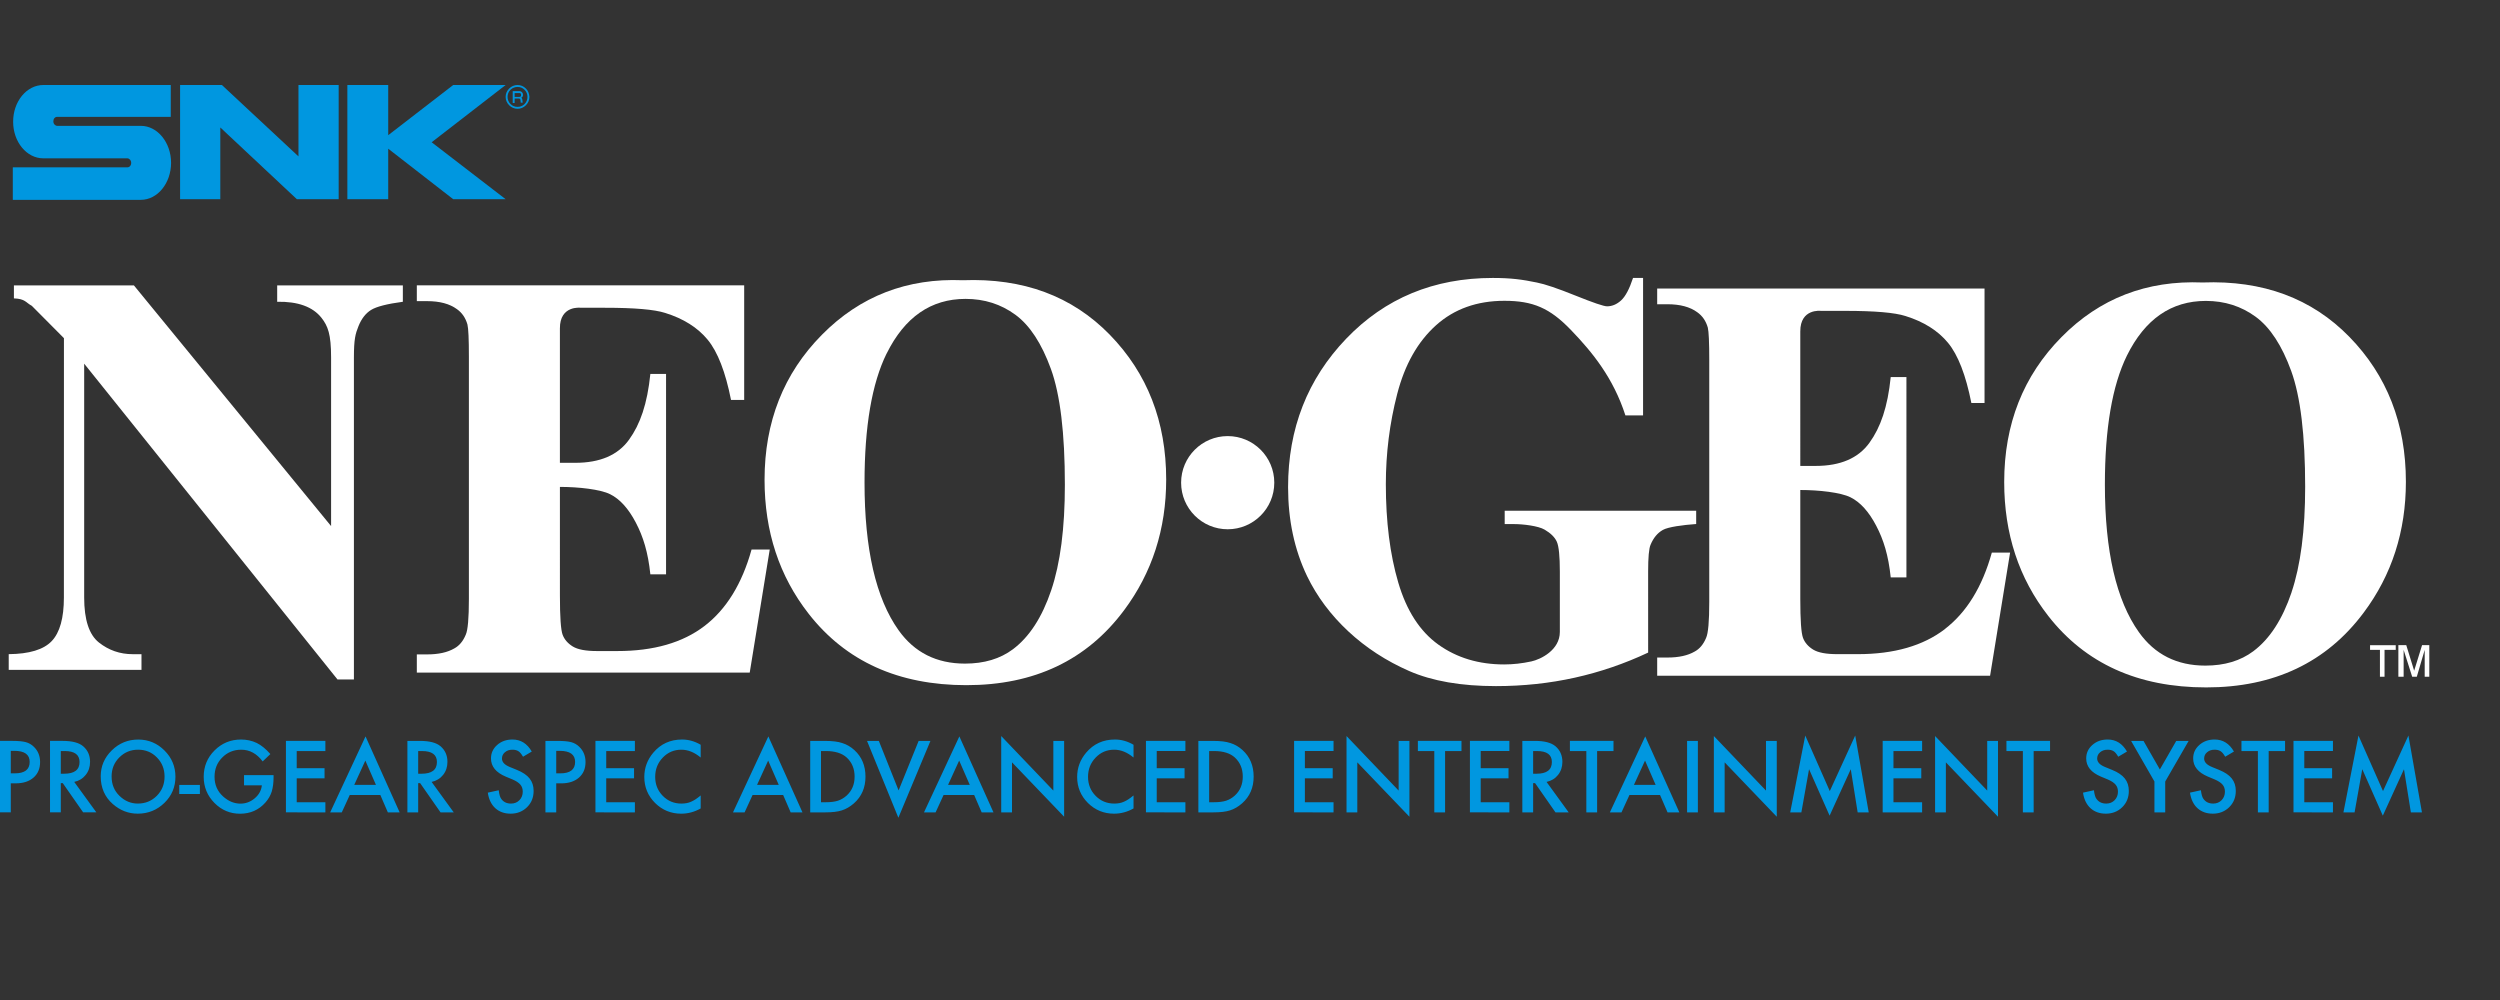 <?xml version="1.0" encoding="UTF-8" standalone="no"?>
<svg
   xmlns:dc="http://purl.org/dc/elements/1.1/"
   xmlns:cc="http://creativecommons.org/ns#"
   xmlns:rdf="http://www.w3.org/1999/02/22-rdf-syntax-ns#"
   xmlns:svg="http://www.w3.org/2000/svg"
   xmlns="http://www.w3.org/2000/svg"
   xmlns:sodipodi="http://sodipodi.sourceforge.net/DTD/sodipodi-0.dtd"
   xmlns:inkscape="http://www.inkscape.org/namespaces/inkscape"
   width="500"
   height="200"
   viewBox="0 0 500 200"
   version="1.1"
   id="svg62"
   sodipodi:docname="neogeo.svg"
   inkscape:version="0.92.5 (2060ec1f9f, 2020-04-08)">
  <rect x="0" y="0" width="500" height="200" fill="#333333" stroke="none"/>
  <defs
     id="defs66" />
  <sodipodi:namedview
     pagecolor="#ffffff"
     bordercolor="#666666"
     borderopacity="1"
     objecttolerance="10"
     gridtolerance="10"
     guidetolerance="10"
     inkscape:pageopacity="0"
     inkscape:pageshadow="2"
     inkscape:window-width="1366"
     inkscape:window-height="740"
     id="namedview64"
     showgrid="false"
     inkscape:pagecheckerboard="true"
     inkscape:zoom="1.199307"
     inkscape:cx="243.5"
     inkscape:cy="83.5"
     inkscape:window-x="0"
     inkscape:window-y="0"
     inkscape:window-maximized="1"
     inkscape:current-layer="svg62" />
  <title
     id="title36">mainlogo</title>
  <g
     id="Neogeo-logo"
     transform="translate(1.58,54.771)"
     style="fill:#ffffff;fill-rule:nonzero;stroke:none;stroke-width:1">
    <path
       d="m 299.372,50.047 h 1.898 c 1.77,0 4.803,0.365 6.051,1.097 1.249,0.726 2.072,1.542 2.469,2.443 0.399,0.903 0.6,2.893 0.6,5.965 v 12.064 c 0,3.641 -3.847,5.495 -5.701,5.898 -1.859,0.402 -3.667,0.604 -5.431,0.604 -5.079,0 -9.462,-1.321 -13.159,-3.965 -3.692,-2.646 -6.367,-6.782 -8.027,-12.423 -1.657,-5.632 -2.482,-12.181 -2.482,-19.661 0,-6.17 0.757,-12.188 2.273,-18.05 1.516,-5.865 4.097,-10.434 7.74,-13.714 3.643,-3.276 8.21,-4.915 13.694,-4.915 5.741,0 9.097,1.453 13.322,5.844 4.32,4.487 8.464,9.586 10.884,17.072 h 3.532 V 0.821 h -2.009 c -0.725,2.202 -1.517,3.696 -2.382,4.486 -0.868,0.792 -1.808,1.186 -2.816,1.186 -0.65,0 -2.756,-0.715 -6.309,-2.146 -3.555,-1.433 -6.127,-2.303 -7.714,-2.609 -2.923,-0.61 -5.195,-0.918 -8.836,-0.918 -11.764,0 -21.532,4.043 -29.292,12.129 -7.76,8.093 -11.64,17.998 -11.64,29.723 0,6.554 1.261,12.475 3.788,17.763 1.986,4.1 4.739,7.786 8.256,11.066 3.519,3.276 7.584,5.922 12.181,7.936 4.602,2.009 10.388,3.015 17.352,3.015 5.452,0 10.707,-0.563 15.781,-1.689 5.073,-1.129 9.951,-2.801 14.653,-5.015 V 59.538 c 0,-2.842 0.16,-4.629 0.485,-5.356 0.576,-1.384 1.395,-2.37 2.459,-2.968 1.062,-0.598 3.961,-0.987 6.664,-1.182 v -2.654 h -38.298 v 2.654 z"
       id="Path"
       inkscape:connector-curvature="0" />
    <path
       d="m 387.405,71.045 c -4.365,3.343 -10.173,5.013 -17.418,5.013 h -4.13 c -2.213,0 -3.811,-0.302 -4.804,-0.91 -0.989,-0.609 -1.669,-1.387 -2.029,-2.338 -0.362,-0.949 -0.545,-3.552 -0.545,-7.806 V 43.23 c 3.721,0 8.08,0.484 10.036,1.457 1.952,0.968 3.669,2.863 5.142,5.68 1.48,2.817 2.448,5.927 2.908,10.342 h 3.141 V 20.639 h -3.141 c -0.613,6.021 -2.031,10.062 -4.258,13.146 -2.222,3.085 -5.81,4.627 -10.753,4.627 h -3.076 V 11.533 c -0.026,-4.672 4.139,-4.13 4.139,-4.13 h 4.866 c 5.885,0 9.892,0.344 12.031,1.03 3.666,1.14 6.502,2.929 8.51,5.361 2.007,2.436 3.561,6.447 4.67,12.038 h 2.633 V 2.942 h -65.471 v 3.135 h 2.065 c 2.514,0 4.499,0.532 5.945,1.594 1.03,0.723 1.737,1.752 2.117,3.081 0.191,0.795 0.288,2.944 0.288,6.44 v 48.425 c 0,3.876 -0.209,6.27 -0.63,7.186 -0.534,1.291 -1.297,2.203 -2.287,2.735 -1.375,0.8 -3.185,1.197 -5.433,1.197 h -2.065 v 3.643 h 66.58 l 4.001,-24.623 h -3.654 c -1.907,6.854 -5.044,11.953 -9.41,15.292"
       id="path39"
       inkscape:connector-curvature="0" />
    <path
       d="m 438.921,1.726 c -11.157,-0.461 -20.561,3.176 -28.197,10.916 -7.649,7.734 -11.464,17.405 -11.464,28.999 0,10.329 2.936,19.257 8.816,26.782 7.434,9.521 17.959,14.288 31.575,14.288 13.57,0 24.082,-4.992 31.523,-14.979 5.615,-7.519 8.425,-16.237 8.425,-26.149 0,-11.594 -3.768,-21.252 -11.294,-28.973 C 460.773,4.889 450.985,1.263 438.934,1.726 m 17.796,61.976 c -1.821,5.393 -4.369,9.319 -7.643,11.77 -2.565,1.921 -5.765,2.879 -9.599,2.879 -5.692,0 -10.114,-2.227 -13.283,-6.678 -4.536,-6.37 -6.808,-16.211 -6.808,-29.534 0,-11.21 1.468,-19.804 4.407,-25.791 3.607,-7.29 8.869,-10.936 15.787,-10.936 3.756,0 7.075,1.057 9.958,3.168 2.882,2.11 5.253,5.729 7.114,10.851 1.859,5.126 2.79,12.846 2.79,23.176 0,8.673 -0.91,15.709 -2.735,21.102"
       id="Shape"
       inkscape:connector-curvature="0" />
    <path
       d="m 191.71,82.261 c 13.57,0 24.082,-4.993 31.523,-14.979 5.615,-7.525 8.425,-16.237 8.425,-26.149 0,-11.594 -3.768,-21.252 -11.294,-28.973 C 212.831,4.439 203.043,0.813 190.992,1.276 179.835,0.817 170.432,4.453 162.795,12.193 c -7.649,7.734 -11.464,17.405 -11.464,28.999 0,10.329 2.936,19.257 8.816,26.782 7.434,9.521 17.959,14.288 31.575,14.288 M 175.746,15.942 c 3.607,-7.29 8.869,-10.936 15.787,-10.936 3.756,0 7.075,1.055 9.958,3.167 2.882,2.111 5.253,5.729 7.114,10.851 1.859,5.126 2.79,12.846 2.79,23.169 0,8.673 -0.91,15.709 -2.735,21.102 -1.821,5.394 -4.369,9.319 -7.643,11.777 -2.565,1.92 -5.765,2.878 -9.599,2.878 -5.692,0 -10.114,-2.227 -13.283,-6.678 -4.536,-6.37 -6.808,-16.211 -6.808,-29.534 0,-11.21 1.468,-19.804 4.407,-25.791"
       id="path42"
       inkscape:connector-curvature="0" />
    <path
       d="m 152.388,55.133 h -3.655 c -1.906,6.854 -5.045,11.953 -9.41,15.292 -4.365,3.343 -10.173,5.013 -17.411,5.013 h -4.13 c -2.212,0 -3.81,-0.303 -4.804,-0.91 -0.99,-0.609 -1.668,-1.388 -2.031,-2.338 -0.361,-0.951 -0.544,-3.552 -0.544,-7.806 V 42.61 c 3.72,0 8.08,0.484 10.036,1.458 1.954,0.968 3.671,2.863 5.144,5.68 1.478,2.817 2.447,5.927 2.908,10.342 h 3.141 V 20.018 h -3.141 c -0.616,6.018 -2.034,10.062 -4.259,13.146 -2.22,3.085 -5.809,4.627 -10.753,4.627 h -3.078 V 10.912 c -0.025,-4.672 4.142,-4.13 4.142,-4.13 h 4.862 c 5.887,0 9.899,0.343 12.038,1.029 3.669,1.139 6.505,2.929 8.51,5.361 2.007,2.436 3.562,6.449 4.671,12.038 h 2.632 V 2.301 H 81.785 v 3.156 h 2.064 c 2.516,0 4.499,0.533 5.948,1.594 1.029,0.722 1.734,1.751 2.113,3.081 0.193,0.796 0.289,2.943 0.289,6.439 v 48.425 c 0,3.875 -0.209,6.27 -0.63,7.18 -0.533,1.291 -1.298,2.205 -2.285,2.736 -1.375,0.8 -3.185,1.197 -5.436,1.197 h -2.063 v 3.643 h 66.58 l 4.003,-24.623 z"
       id="path44"
       inkscape:connector-curvature="0" />
    <path
       d="m 26.728,76.066 h -1.767 c -2.535,0 -4.787,-0.778 -6.756,-2.335 -1.965,-1.557 -2.949,-4.556 -2.949,-8.999 V 17.964 l 50.662,63.156 3.285,0.004 V 16.709 c 0,-3.662 0.304,-4.725 0.908,-6.232 0.604,-1.507 1.45,-2.595 2.529,-3.262 1.08,-0.667 3.199,-1.21 6.35,-1.631 V 2.306 H 53.857 v 3.277 c 4.143,-0.076 7.101,0.992 8.856,3.205 1.285,1.64 1.926,3.266 1.926,7.923 V 50.445 L 25.2,2.306 H 1.203 v 2.601 c 2.281,0.076 2.362,0.841 3.577,1.485 l 6.428,6.469 -0.009,51.868 c 0,4.101 -0.81,7.004 -2.428,8.712 -1.619,1.709 -4.49,2.582 -8.608,2.62 V 79.197 H 26.717 v -3.135 z"
       id="path46"
       inkscape:connector-curvature="0" />
    <path
       d="m 253.277,41.765 c 0,5.147 -4.173,9.317 -9.317,9.317 -5.147,0 -9.317,-4.173 -9.317,-9.317 0,-5.147 4.173,-9.317 9.317,-9.317 5.147,0 9.317,4.173 9.317,9.317 z"
       id="path48"
       inkscape:connector-curvature="0" />
    <path
       d="M 474.407,80.582 V 75.203 h -1.975 v -0.941 h 5.135 v 0.941 h -2.238 v 5.379 z m 3.687,0 v -6.32 h 1.58 l 1.58,5.11 1.58,-5.11 h 1.448 v 6.32 h -0.922 V 75.203 l -1.58,5.379 h -0.922 l -1.712,-5.379 v 5.379 z"
       id="path50"
       inkscape:connector-curvature="0" />
  </g>
  <g
     style="fill:none;fill-rule:nonzero;stroke:none;stroke-width:1"
     id="SNK_logo"
     transform="translate(2.394,17)">
    <path
       d="m 0.232,7.334 c 0,4.053 2.702,7.334 6.048,7.334 H 23.071 c 0.386,0 0.772,0.386 0.772,0.901 0,0.515 -0.322,0.901 -0.772,0.901 H 0.167 v 6.498 H 25.773 c 3.346,0 6.048,-3.346 6.048,-7.399 0,-4.053 -2.702,-7.399 -6.048,-7.399 H 9.046 c -0.386,0 -0.772,-0.386 -0.772,-0.901 0,-0.515 0.322,-0.901 0.772,-0.901 H 31.757 V 0 H 6.28 C 2.935,0 0.233,3.281 0.233,7.334 Z"
       id="S"
       inkscape:connector-curvature="0"
       style="fill:#0097e0" />
    <polygon
       id="N"
       points="57.3,14.283 41.987,0 33.623,0 33.623,22.84 41.666,22.84 41.666,8.493 56.978,22.84 65.342,22.84 65.342,0 57.3,0 "
       style="fill:#0097e0" />
    <polygon
       id="K"
       points="88.247,22.84 98.734,22.84 83.936,11.452 98.734,0 88.247,0 75.25,10.037 75.25,0 67.079,0 67.079,22.84 75.25,22.84 75.25,12.739 "
       style="fill:#0097e0" />
    <path
       d="M 102.785,0.708 C 102.333,0.257 101.755,0 101.112,0 100.469,0 99.891,0.257 99.439,0.708 98.989,1.158 98.732,1.737 98.732,2.38 c 0,0.643 0.257,1.222 0.708,1.673 0.45,0.45 1.029,0.708 1.673,0.708 0.643,0 1.222,-0.257 1.673,-0.708 0.451,-0.45 0.708,-1.03 0.708,-1.673 -0.065,-0.708 -0.257,-1.222 -0.708,-1.673 z m -0.257,3.088 c -0.386,0.386 -0.836,0.579 -1.415,0.579 -0.579,0 -1.029,-0.193 -1.415,-0.579 -0.386,-0.386 -0.579,-0.901 -0.579,-1.415 0,-0.579 0.193,-1.029 0.579,-1.415 0.386,-0.386 0.901,-0.579 1.415,-0.579 0.579,0 1.029,0.193 1.415,0.579 0.386,0.386 0.579,0.901 0.579,1.415 0,0.515 -0.193,1.029 -0.579,1.415 z"
       id="mark"
       inkscape:connector-curvature="0"
       style="fill:#0096df" />
    <path
       d="m 102.206,1.994 v -0.064 c 0,-0.386 -0.322,-0.708 -0.708,-0.708 h -1.351 v 2.38 h 0.386 v -0.901 h 0.836 c 0.193,0 0.322,0.129 0.322,0.257 l 0.064,0.579 h 0.386 l -0.064,-0.579 c 0,-0.193 -0.129,-0.322 -0.193,-0.45 0.193,-0.064 0.322,-0.257 0.322,-0.515 z M 100.534,1.608 h 0.965 c 0.193,0 0.322,0.129 0.322,0.322 v 0.129 c 0,0.193 -0.129,0.322 -0.322,0.322 h -0.965 V 1.608 Z"
       id="R"
       inkscape:connector-curvature="0"
       style="fill:#0096df" />
  </g>
  <path
     d="m 2.157,162.472 v -5.805 H 3.157 c 1.487,0 2.669,-0.383 3.546,-1.148 0.876,-0.765 1.315,-1.802 1.315,-3.111 0,-1.222 -0.41,-2.234 -1.231,-3.037 -0.469,-0.463 -1.012,-0.778 -1.629,-0.944 -0.611,-0.167 -1.515,-0.25 -2.713,-0.25 v 0 H 0 v 14.294 z M 2.963,154.668 H 2.157 v -4.499 h 0.713 c 2.043,0 3.064,0.738 3.064,2.213 0,1.524 -0.991,2.287 -2.972,2.287 z m 9.197,7.805 v -5.851 h 0.389 l 4.083,5.851 h 2.639 l -4.425,-6.092 c 0.95,-0.204 1.716,-0.67 2.296,-1.398 0.58,-0.728 0.87,-1.599 0.87,-2.611 0,-1.296 -0.463,-2.339 -1.389,-3.129 -0.839,-0.71 -2.203,-1.065 -4.092,-1.065 v 0 h -2.527 v 14.294 z m 0.685,-7.73 h -0.685 v -4.536 h 0.768 c 1.987,0 2.981,0.731 2.981,2.194 0,1.562 -1.021,2.342 -3.064,2.342 z m 14.696,7.99 c 2.086,0 3.867,-0.719 5.342,-2.157 1.469,-1.432 2.203,-3.176 2.203,-5.231 0,-2.043 -0.731,-3.793 -2.194,-5.249 -1.457,-1.457 -3.203,-2.185 -5.24,-2.185 -2.061,0 -3.827,0.722 -5.296,2.166 -1.475,1.444 -2.213,3.172 -2.213,5.185 0,2.29 0.809,4.141 2.426,5.555 1.469,1.278 3.126,1.916 4.972,1.916 z m 0.028,-2.018 c -1.383,0 -2.602,-0.509 -3.657,-1.528 -1.062,-1.018 -1.592,-2.318 -1.592,-3.898 0,-1.506 0.512,-2.771 1.537,-3.796 1.025,-1.037 2.281,-1.555 3.768,-1.555 1.494,0 2.747,0.518 3.759,1.555 1.018,1.031 1.528,2.308 1.528,3.833 0,1.506 -0.515,2.784 -1.546,3.833 -1.031,1.037 -2.296,1.555 -3.796,1.555 z m 12.409,-1.916 v -1.815 h -4.129 v 1.815 z m 8.04,3.944 c 2.049,0 3.737,-0.747 5.064,-2.24 0.586,-0.667 1.003,-1.383 1.25,-2.148 0.253,-0.827 0.38,-1.778 0.38,-2.851 v 0 -0.472 h -5.907 v 2.028 h 3.564 c -0.099,1.006 -0.571,1.87 -1.416,2.592 -0.846,0.716 -1.799,1.074 -2.861,1.074 -1.247,0 -2.404,-0.478 -3.472,-1.435 -1.142,-1.031 -1.713,-2.342 -1.713,-3.935 0,-1.543 0.512,-2.827 1.537,-3.851 1.025,-1.043 2.293,-1.565 3.805,-1.565 1.685,0 3.114,0.781 4.286,2.342 v 0 l 1.537,-1.472 c -0.895,-1.025 -1.805,-1.765 -2.731,-2.222 -0.969,-0.457 -2.012,-0.685 -3.129,-0.685 -2.08,0 -3.845,0.725 -5.296,2.176 -1.45,1.444 -2.176,3.203 -2.176,5.277 0,2.031 0.713,3.771 2.139,5.222 1.426,1.444 3.138,2.166 5.138,2.166 z m 17.057,-0.268 v -2.028 H 59.344 v -4.777 h 5.564 v -2.028 H 59.344 v -3.435 h 5.731 v -2.028 h -7.888 v 14.294 z m 3.281,0 1.592,-3.472 h 6.12 l 1.5,3.472 h 2.361 l -6.823,-15.192 -7.073,15.192 z m 6.832,-5.499 h -4.342 l 2.222,-4.86 z m 8.447,5.499 v -5.851 h 0.389 l 4.083,5.851 h 2.639 l -4.425,-6.092 c 0.95,-0.204 1.716,-0.67 2.296,-1.398 0.58,-0.728 0.87,-1.599 0.87,-2.611 0,-1.296 -0.463,-2.339 -1.389,-3.129 -0.839,-0.71 -2.203,-1.065 -4.092,-1.065 v 0 h -2.527 v 14.294 z m 0.685,-7.73 h -0.685 v -4.536 h 0.768 c 1.987,0 2.981,0.731 2.981,2.194 0,1.562 -1.021,2.342 -3.064,2.342 z m 17.801,7.99 c 1.308,0 2.404,-0.432 3.287,-1.296 0.876,-0.858 1.315,-1.944 1.315,-3.259 0,-0.981 -0.268,-1.81 -0.805,-2.486 -0.537,-0.676 -1.386,-1.248 -2.546,-1.717 v 0 l -1.426,-0.583 c -1.037,-0.426 -1.555,-0.988 -1.555,-1.685 0,-0.506 0.198,-0.926 0.593,-1.259 0.395,-0.339 0.892,-0.509 1.491,-0.509 0.488,0 0.886,0.099 1.194,0.296 0.296,0.173 0.608,0.543 0.935,1.111 v 0 l 1.75,-1.037 c -0.926,-1.605 -2.213,-2.407 -3.861,-2.407 -1.222,0 -2.244,0.364 -3.064,1.092 -0.821,0.722 -1.231,1.62 -1.231,2.694 0,1.592 0.978,2.802 2.935,3.629 v 0 l 1.379,0.574 c 0.358,0.154 0.667,0.316 0.926,0.486 0.259,0.17 0.471,0.352 0.634,0.546 0.164,0.194 0.284,0.407 0.361,0.639 0.077,0.231 0.116,0.486 0.116,0.764 0,0.691 -0.222,1.262 -0.667,1.713 -0.444,0.451 -1.003,0.676 -1.676,0.676 -0.852,0 -1.5,-0.309 -1.944,-0.926 -0.247,-0.321 -0.42,-0.901 -0.518,-1.741 v 0 l -2.185,0.481 c 0.198,1.333 0.694,2.367 1.491,3.101 0.809,0.734 1.833,1.102 3.074,1.102 z m 9.123,-0.259 v -5.805 h 1 c 1.487,0 2.669,-0.383 3.546,-1.148 0.876,-0.765 1.315,-1.802 1.315,-3.111 0,-1.222 -0.41,-2.234 -1.231,-3.037 -0.469,-0.463 -1.012,-0.778 -1.629,-0.944 -0.611,-0.167 -1.515,-0.25 -2.713,-0.25 v 0 h -2.444 v 14.294 z m 0.805,-7.805 h -0.805 v -4.499 h 0.713 c 2.043,0 3.064,0.738 3.064,2.213 0,1.524 -0.991,2.287 -2.972,2.287 z m 14.928,7.805 v -2.028 h -5.731 v -4.777 h 5.564 v -2.028 h -5.564 v -3.435 h 5.731 v -2.028 h -7.888 v 14.294 z m 9.271,0.259 c 1.358,0 2.654,-0.349 3.888,-1.046 v 0 -2.602 c -0.352,0.296 -0.687,0.549 -1.004,0.759 -0.318,0.21 -0.625,0.376 -0.921,0.5 -0.531,0.247 -1.176,0.37 -1.935,0.37 -1.469,0 -2.71,-0.515 -3.722,-1.546 -1.012,-1.031 -1.518,-2.296 -1.518,-3.796 0,-1.518 0.506,-2.802 1.518,-3.851 1.006,-1.055 2.244,-1.583 3.712,-1.583 1.333,0 2.623,0.522 3.87,1.565 v 0 -2.555 c -1.197,-0.697 -2.438,-1.046 -3.722,-1.046 -2.352,0 -4.268,0.873 -5.749,2.62 -1.204,1.426 -1.805,3.049 -1.805,4.87 0,2.031 0.719,3.765 2.157,5.203 1.444,1.426 3.188,2.139 5.231,2.139 z m 12.672,-0.259 1.592,-3.472 h 6.12 l 1.5,3.472 h 2.361 l -6.823,-15.192 -7.073,15.192 z m 6.832,-5.499 h -4.342 l 2.222,-4.86 z m 9.252,5.499 c 1.45,0 2.571,-0.133 3.361,-0.398 0.846,-0.265 1.654,-0.738 2.426,-1.416 1.537,-1.358 2.305,-3.135 2.305,-5.333 0,-2.191 -0.738,-3.959 -2.213,-5.305 -0.728,-0.667 -1.54,-1.139 -2.435,-1.416 -0.833,-0.284 -1.969,-0.426 -3.407,-0.426 v 0 h -3 v 14.294 z m 0.167,-2.028 h -0.972 v -10.239 h 0.972 c 1.839,0 3.231,0.435 4.175,1.305 1.049,0.975 1.574,2.247 1.574,3.814 0,1.555 -0.531,2.818 -1.592,3.787 -0.518,0.469 -1.099,0.812 -1.741,1.028 -0.642,0.204 -1.447,0.306 -2.416,0.306 z m 14.502,3.101 6.416,-15.368 h -2.361 l -4.009,9.906 -3.953,-9.906 h -2.361 z m 7.447,-1.074 1.592,-3.472 h 6.12 l 1.5,3.472 h 2.361 l -6.823,-15.192 -7.073,15.192 z m 6.832,-5.499 h -4.342 l 2.222,-4.86 z m 18.872,6.37 v -15.165 h -2.157 v 9.934 l -10.425,-10.906 v 15.267 h 2.157 v -10.008 z m 9.993,-0.611 c 1.358,0 2.654,-0.349 3.888,-1.046 v 0 -2.602 c -0.352,0.296 -0.687,0.549 -1.004,0.759 -0.318,0.21 -0.625,0.376 -0.921,0.5 -0.531,0.247 -1.176,0.37 -1.935,0.37 -1.469,0 -2.71,-0.515 -3.722,-1.546 -1.012,-1.031 -1.518,-2.296 -1.518,-3.796 0,-1.518 0.506,-2.802 1.518,-3.851 1.006,-1.055 2.244,-1.583 3.712,-1.583 1.333,0 2.623,0.522 3.87,1.565 v 0 -2.555 c -1.197,-0.697 -2.438,-1.046 -3.722,-1.046 -2.352,0 -4.268,0.873 -5.749,2.62 -1.204,1.426 -1.805,3.049 -1.805,4.87 0,2.031 0.719,3.765 2.157,5.203 1.444,1.426 3.188,2.139 5.231,2.139 z m 14.261,-0.259 v -2.028 h -5.731 v -4.777 h 5.564 v -2.028 h -5.564 v -3.435 h 5.731 v -2.028 h -7.888 v 14.294 z m 5.559,0 c 1.45,0 2.571,-0.133 3.361,-0.398 0.846,-0.265 1.654,-0.738 2.426,-1.416 1.537,-1.358 2.305,-3.135 2.305,-5.333 0,-2.191 -0.738,-3.959 -2.213,-5.305 -0.728,-0.667 -1.54,-1.139 -2.435,-1.416 -0.833,-0.284 -1.969,-0.426 -3.407,-0.426 v 0 h -3 v 14.294 z m 0.167,-2.028 h -0.972 v -10.239 h 0.972 c 1.839,0 3.231,0.435 4.175,1.305 1.049,0.975 1.574,2.247 1.574,3.814 0,1.555 -0.531,2.818 -1.592,3.787 -0.518,0.469 -1.099,0.812 -1.741,1.028 -0.642,0.204 -1.447,0.306 -2.416,0.306 z m 23.902,2.028 v -2.028 h -5.731 v -4.777 h 5.564 v -2.028 h -5.564 v -3.435 h 5.731 v -2.028 h -7.888 v 14.294 z m 15.178,0.87 v -15.165 h -2.157 v 9.934 l -10.425,-10.906 v 15.267 h 2.157 v -10.008 z m 7.132,-0.87 v -12.267 h 3.277 v -2.028 h -8.721 v 2.028 h 3.287 v 12.267 z m 12.854,0 v -2.028 h -5.731 v -4.777 h 5.564 v -2.028 h -5.564 v -3.435 h 5.731 v -2.028 h -7.888 v 14.294 z m 4.753,0 v -5.851 h 0.389 l 4.083,5.851 h 2.639 l -4.425,-6.092 c 0.95,-0.204 1.716,-0.67 2.296,-1.398 0.58,-0.728 0.87,-1.599 0.87,-2.611 0,-1.296 -0.463,-2.339 -1.389,-3.129 -0.839,-0.71 -2.203,-1.065 -4.092,-1.065 v 0 h -2.527 v 14.294 z m 0.685,-7.73 h -0.685 v -4.536 h 0.768 c 1.987,0 2.981,0.731 2.981,2.194 0,1.562 -1.021,2.342 -3.064,2.342 z m 12.113,7.73 v -12.267 h 3.277 v -2.028 h -8.721 v 2.028 h 3.287 v 12.267 z m 4.873,0 1.592,-3.472 h 6.12 l 1.5,3.472 h 2.361 l -6.823,-15.192 -7.073,15.192 z m 6.832,-5.499 h -4.342 l 2.222,-4.86 z m 8.447,5.499 v -14.294 h -2.157 v 14.294 z m 15.779,0.87 v -15.165 h -2.157 v 9.934 l -10.425,-10.906 v 15.267 h 2.157 v -10.008 z m 10.567,-0.213 4.231,-9.286 1.379,8.629 h 2.213 l -2.703,-15.368 -5.083,11.11 -4.907,-11.11 -3.009,15.368 h 2.231 l 1.537,-8.638 z m 18.501,-0.657 v -2.028 H 378.693 v -4.777 h 5.564 v -2.028 H 378.693 v -3.435 h 5.731 v -2.028 h -7.888 v 14.294 z m 15.178,0.87 v -15.165 h -2.157 v 9.934 l -10.425,-10.906 v 15.267 h 2.157 v -10.008 z m 7.132,-0.87 v -12.267 h 3.277 v -2.028 h -8.721 v 2.028 h 3.287 v 12.267 z m 14.431,0.259 c 1.308,0 2.404,-0.432 3.287,-1.296 0.876,-0.858 1.315,-1.944 1.315,-3.259 0,-0.981 -0.268,-1.81 -0.805,-2.486 -0.537,-0.676 -1.386,-1.248 -2.546,-1.717 v 0 l -1.426,-0.583 c -1.037,-0.426 -1.555,-0.988 -1.555,-1.685 0,-0.506 0.198,-0.926 0.593,-1.259 0.395,-0.339 0.892,-0.509 1.491,-0.509 0.488,0 0.886,0.099 1.194,0.296 0.296,0.173 0.608,0.543 0.935,1.111 v 0 l 1.75,-1.037 c -0.926,-1.605 -2.213,-2.407 -3.861,-2.407 -1.222,0 -2.244,0.364 -3.064,1.092 -0.821,0.722 -1.231,1.62 -1.231,2.694 0,1.592 0.978,2.802 2.935,3.629 v 0 l 1.379,0.574 c 0.358,0.154 0.667,0.316 0.926,0.486 0.259,0.17 0.471,0.352 0.634,0.546 0.164,0.194 0.284,0.407 0.361,0.639 0.077,0.231 0.116,0.486 0.116,0.764 0,0.691 -0.222,1.262 -0.667,1.713 -0.444,0.451 -1.003,0.676 -1.676,0.676 -0.852,0 -1.5,-0.309 -1.944,-0.926 -0.247,-0.321 -0.42,-0.901 -0.518,-1.741 v 0 l -2.185,0.481 c 0.198,1.333 0.694,2.367 1.491,3.101 0.809,0.734 1.833,1.102 3.074,1.102 z m 11.882,-0.259 v -6.175 l 4.685,-8.119 h -2.481 l -3.277,5.712 -3.268,-5.712 h -2.481 l 4.666,8.119 v 6.175 z m 9.512,0.259 c 1.308,0 2.404,-0.432 3.287,-1.296 0.876,-0.858 1.315,-1.944 1.315,-3.259 0,-0.981 -0.268,-1.81 -0.805,-2.486 -0.537,-0.676 -1.386,-1.248 -2.546,-1.717 v 0 l -1.426,-0.583 c -1.037,-0.426 -1.555,-0.988 -1.555,-1.685 0,-0.506 0.198,-0.926 0.593,-1.259 0.395,-0.339 0.892,-0.509 1.491,-0.509 0.488,0 0.886,0.099 1.194,0.296 0.296,0.173 0.608,0.543 0.935,1.111 v 0 l 1.75,-1.037 c -0.926,-1.605 -2.213,-2.407 -3.861,-2.407 -1.222,0 -2.244,0.364 -3.064,1.092 -0.821,0.722 -1.231,1.62 -1.231,2.694 0,1.592 0.978,2.802 2.935,3.629 v 0 l 1.379,0.574 c 0.358,0.154 0.667,0.316 0.926,0.486 0.259,0.17 0.471,0.352 0.634,0.546 0.164,0.194 0.284,0.407 0.361,0.639 0.077,0.231 0.116,0.486 0.116,0.764 0,0.691 -0.222,1.262 -0.667,1.713 -0.444,0.451 -1.003,0.676 -1.676,0.676 -0.852,0 -1.5,-0.309 -1.944,-0.926 -0.247,-0.321 -0.42,-0.901 -0.518,-1.741 v 0 l -2.185,0.481 c 0.198,1.333 0.694,2.367 1.491,3.101 0.809,0.734 1.833,1.102 3.074,1.102 z m 11.178,-0.259 v -12.267 h 3.277 v -2.028 h -8.721 v 2.028 h 3.287 v 12.267 z m 12.854,0 v -2.028 h -5.731 v -4.777 h 5.564 v -2.028 h -5.564 v -3.435 h 5.731 v -2.028 h -7.888 v 14.294 z m 9.975,0.657 4.231,-9.286 1.379,8.629 h 2.213 l -2.703,-15.368 -5.083,11.11 -4.907,-11.11 -3.009,15.368 h 2.231 l 1.537,-8.638 z"
     id="PRO-GEARSPECADVANCEDENTERTAINMENTSYSTEM"
     inkscape:connector-curvature="0"
     style="fill:#0097e0;fill-rule:nonzero;stroke:none;stroke-width:1" />
</svg>
